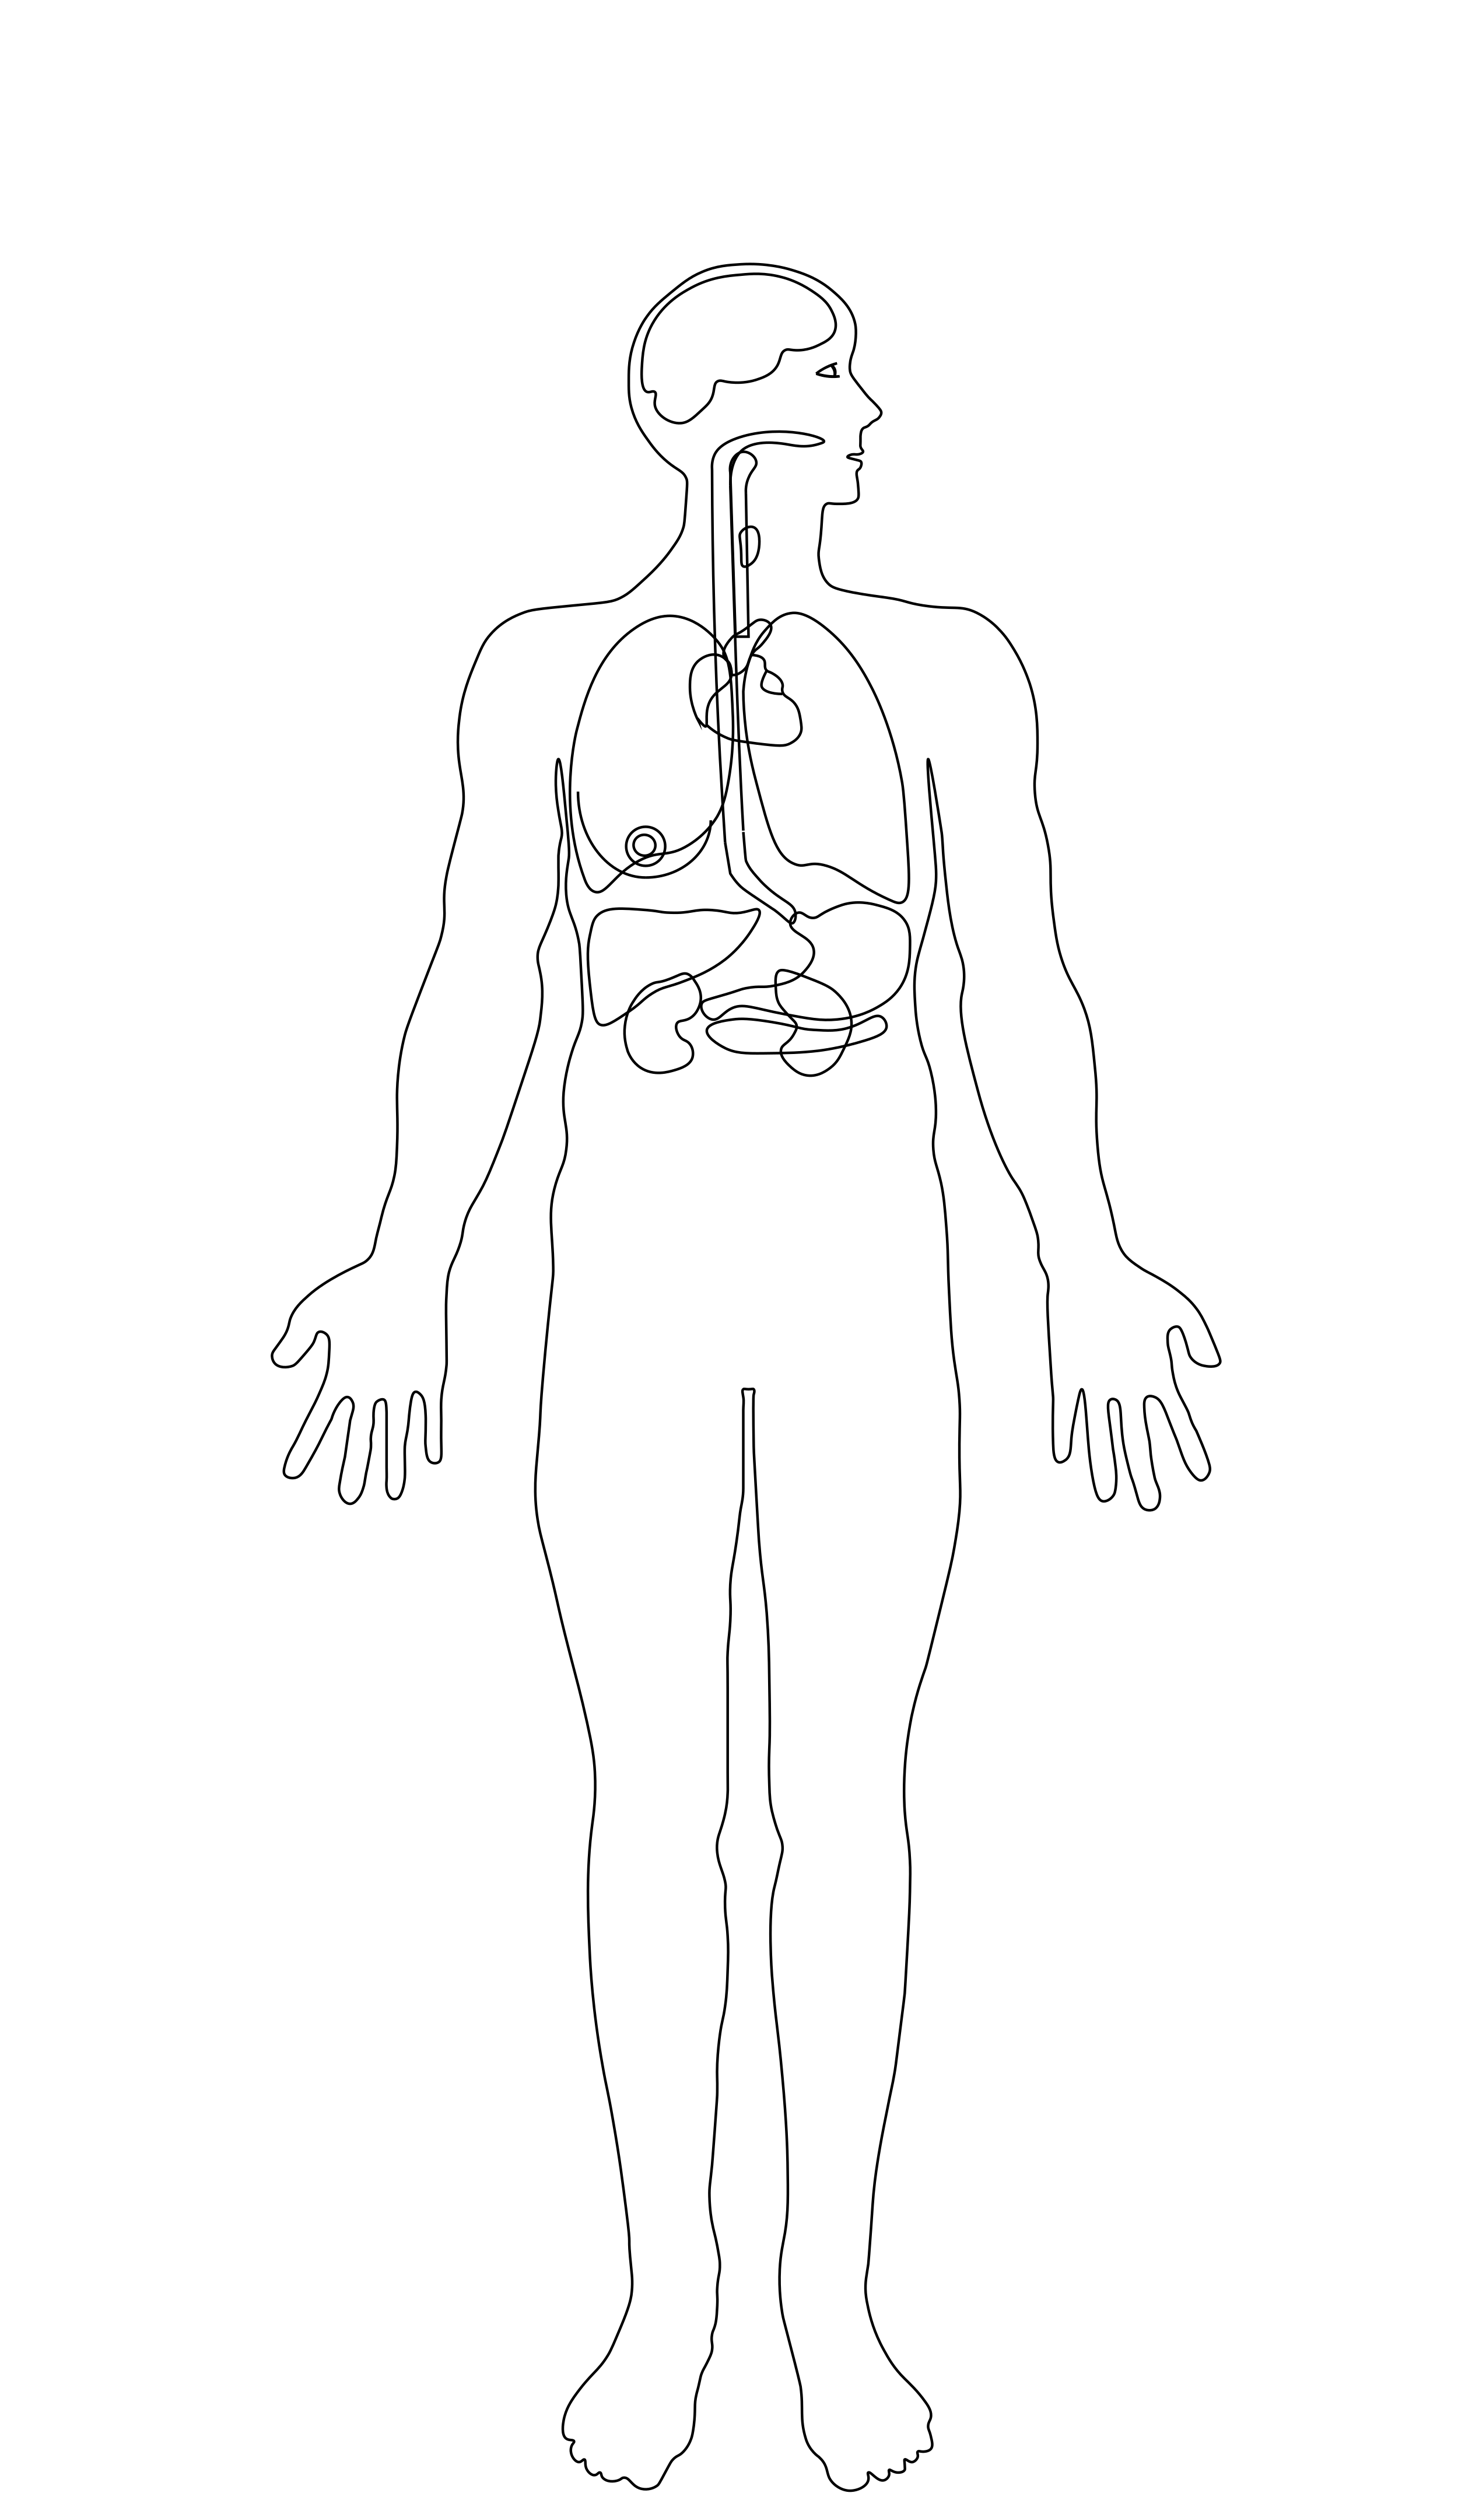 <?xml version="1.0" encoding="utf-8"?>
<!-- Generator: Adobe Illustrator 22.1.0, SVG Export Plug-In . SVG Version: 6.00 Build 0)  -->
<svg version="1.1" xmlns="http://www.w3.org/2000/svg" xmlns:xlink="http://www.w3.org/1999/xlink" x="0px" y="0px"
	 viewBox="0 0 560 960" style="enable-background:new 0 0 560 960;" xml:space="preserve">
<style type="text/css">
	.st0{fill:none;stroke:#000000;stroke-miterlimit:10;}
</style>
<g id="图层_4">
	<path id="body" class="st0" d="M182.5,254.5c2.2-5.3,3.3-8,6-11c4.3-4.9,9.4-7,12-8c3.2-1.3,5.3-1.6,20-3c12.8-1.2,14.7-1.3,18-3
		c3.2-1.6,5.4-3.8,10-8c5.4-5,8.2-8.9,9-10c2.5-3.5,4-5.6,5-9c0.3-1.1,0.4-1.5,1-10c0.5-7,0.6-7.8,0-9c-1.2-2.7-3.1-2.8-7-6
		c-4-3.3-6.3-6.6-8-9c-2-2.8-4.5-6.5-6-12c-1.1-4.1-1-7.3-1-11c0-3.8,0.1-8.4,2-14c1.7-5.2,4.1-8.8,5-10c2.7-3.8,5.4-6,9-9
		c4.3-3.5,7.3-6,12-8c5.7-2.5,10.6-2.7,15-3c9.9-0.6,17.3,1.5,19,2c4.4,1.3,10.2,3.1,16,8c3.3,2.8,7.7,6.6,9,13
		c0.5,2.4,0.3,7.7-1,11c-0.1,0.4-0.8,1.9-1,4c-0.1,0.7-0.2,1.8,0,3c0.2,1,0.5,1.8,3,5c2.5,3.2,3.7,4.8,5,6c0.7,0.6,1.1,1.1,2,2
		c1.7,1.8,2,2.4,2,3c0,0.9-0.7,1.6-1,2c-1,1-1.7,0.8-3,2c-0.5,0.5-0.5,0.6-1,1c-1,0.7-1.4,0.5-2,1c-0.8,0.7-0.9,1.9-1,3
		c0,0.1,0,0,0,2c0,1.5-0.1,1.6,0,2c0.3,1.2,1.1,1.4,1,2c-0.2,0.7-1.7,1-2,1c-0.9,0.1-1.1-0.1-2,0c-1,0.1-2,0.6-2,1c0,0.3,1,0.5,3,1
		c1.5,0.4,1.9,0.4,2.2,0.8c0.4,0.6,0.1,1.6-0.2,2.2c-0.3,0.6-0.7,0.7-1,1c-1,1-0.2,2.9,0,5c0.3,3.4,0.5,5.2,0,6c-1.2,2.2-5.5,2-8,2
		c-2.6,0-3.1-0.5-4,0c-1.8,1-1.6,3.7-2,9c-0.6,8.8-1.4,8.4-1,12c0.4,3.2,0.9,7.2,4,10c1.2,1,2.5,1.7,9,3c5.9,1.1,9.5,1.5,13,2
		c7.7,1.1,7,1.9,14,3c11.7,1.8,14.2-0.3,20.6,2.8c4.3,2.1,7.4,5.1,8.4,6.2c2.8,2.8,4.4,5.4,6,8c3.6,5.9,5.3,11,6,13
		c2.9,9,3,16.5,3,23c0,11.1-1.6,11.1-1,19c0.7,9.1,3,9.2,5,20c2,10.6,0.1,11.9,2,27c0.9,6.9,1.4,10.8,3,16c3,9.6,5.8,11.4,9,20
		c2.4,6.6,3,11.7,4,22c1.6,15.3-0.2,15,1,30c1.3,16.4,3.3,14.5,7,34c0.4,1.9,1.1,5.7,4,9c1.4,1.5,2.9,2.6,5,4c2.7,1.9,3.7,2.1,7,4
		c2.5,1.4,5.6,3.2,9,6c1.9,1.5,3.9,3.2,6,6c1.6,2.1,2.5,3.9,4,7c0.6,1.2,1.4,3.2,3,7c2.2,5.4,2.5,6.2,2,7c-1.2,2-5.6,1.1-6,1
		c-0.7-0.1-3.3-0.7-5-3c-1-1.3-0.8-1.9-2-6c-1.6-5.2-2.4-5.8-3-6c-1.1-0.3-2.3,0.4-3,1c-1.2,1.2-1.1,3-1,5c0.1,2,0.5,2.7,1,5
		c0.8,3.4,0.3,3.3,1,7c0.4,2.3,0.9,4.4,2,7c0.5,1.2,1.2,2.5,2,4c1,1.9,1.4,2.6,2,4c0.5,1.4,0.5,1.7,1,3c0.5,1.4,1.2,2.7,2,4
		c0.5,1.2,3.8,8.5,5,13c0.1,0.5,0.5,1.7,0,3c-0.5,1.3-1.6,2.9-3,3c-0.7,0.1-1.8-0.1-4-3c-2.5-3.3-3.3-6.2-5-11
		c-1-2.9-0.5-1.2-3.1-7.9c-2.4-6.3-3.4-9.1-5.9-10.1c-0.3-0.1-1.9-0.8-3,0c-1,0.7-1.1,2.2-1,4c0.1,2.4,0.3,4.4,1,8
		c0.6,3.1,0.7,3.3,1,5c0.3,2.3,0.3,3.3,0.5,5.2c0.2,1.7,0.7,5.1,1.5,8.8c0.5,2.3,2.4,4.7,2,8c-0.1,1-0.4,3-2,4c-1.2,0.7-2.9,0.6-4,0
		c-1.6-0.9-2.1-2.6-3-6c-2.1-7.6-1.5-4-3-10c-1.1-4.4-1.6-6.6-2-9c-1.6-10-0.2-15.7-3-17c-0.6-0.3-1.4-0.4-2,0
		c-1.5,0.9-0.9,4.1,0,11c0.4,3.3,0.8,6,1,8c0.5,2.8,0.8,5.2,1,7c0.2,1.5,0.5,4.4,0,8c-0.2,1.2-0.3,2.1-1,3c-0.9,1.3-2.7,2.3-4,2
		c-1.8-0.4-2.8-3.1-4-10c-1.2-7.2-1.5-12.4-2-19c-0.6-8.1-1.1-14-2-14c-0.6,0-1.1,2.7-2,7c-1.1,5.7-1.7,8.5-2,12
		c-0.3,4.1-0.2,6.4-2,8c-0.2,0.1-1.7,1.5-3,1c-1.7-0.6-1.9-3.9-2-7c-0.3-8.3,0-15.1,0-16c0.1-3.4-0.2-1.8-1-15
		c-1-15.8-1.5-23.7-1-27c0.1-0.8,0.4-2.7,0-5c-0.6-3.2-1.9-4.1-3-7c-1.5-3.8,0-4.4-1-10c-0.3-1.5-1.2-4-3-9c-1.7-4.5-2.6-6.7-4-9
		c-1-1.6-1.8-2.7-2-3c-2.7-3.7-9-16.1-14-35c-4.2-15.7-7.8-29.1-6-37c0.3-1.3,1.7-6.6,0-13c-0.4-1.4-0.8-2.4-1-3
		c-3-7.8-4.3-18.3-5-25c-1.5-13.5-1.3-15.4-1.6-18.7c-0.1-1.5-0.3-2.7-0.4-3.3c-0.6-3.8-4.2-27.1-5-27c-0.8,0.1,1.2,21.2,2,30
		c1,11.2,1.2,12.8,1,17c-0.3,4.9-1.9,10.6-5,22c-1.7,6-2.5,8.4-3,13c-0.5,4.7-0.2,8.5,0,12c0.2,3.6,0.6,8.3,2,14
		c1.5,6.2,2.5,5.9,4,12c1.8,7.2,2,13.1,2,15c0.1,7.9-1.5,8.5-1,15c0.4,5.1,1.5,6.2,3,13c1,4.8,1.4,8.9,2,17c0.8,10.2,0.4,12,1,24
		c0.6,12.6,0.9,19,2,27c0.9,6.5,1.6,8.8,2,15c0.4,5.9,0.1,7.1,0,17c-0.1,15.6,0.8,17,0,26c-0.5,5.3-1.2,9.3-2,14
		c-0.8,4.6-1.5,7.7-5,22c-3.7,15-5.5,22.6-6,24c-1,2.9-3.2,8.8-5,17c-0.2,0.8-0.6,2.6-1,5c-0.6,3.5-1.6,9.5-2,17
		c-0.5,8.3-0.1,14.6,0,16c0.6,8.7,1.6,10.1,2,19c0.2,3.5,0.1,6.3,0,12c-0.1,5.2-0.3,9.4-1,22c-0.8,13.5-0.8,14.4-1,17
		c-0.2,2-0.3,2.5-2,16c-1.5,12.1-1.6,12.8-2,15c-0.8,4.7-1,4.7-3,15c-1.5,7.4-2.2,11.2-3,16c-0.6,3.7-1.4,8.6-2,15
		c-0.3,3.3-0.2,2.6-1,14c-0.6,8.2-0.9,12.2-1,13c-0.6,4.2-1.3,6.7-1,11c0.2,2.4,0.6,4.1,1,6c0.7,3.2,2.2,9.2,6,16
		c1.6,2.9,3.8,6.9,8,11c1.8,1.8,4.9,4.6,8,9c1.3,1.8,2.5,3.9,2,6c-0.3,1.2-0.9,1.6-1,3c-0.1,1.4,0.5,1.8,1,4c0.5,2.1,1,3.9,0,5
		c-0.9,1-2.8,1-3,1c-1,0-1.7-0.4-2,0c-0.4,0.4,0.2,1,0,2c-0.2,0.9-1.1,1.8-2,2c-1.4,0.2-2.5-1.4-3-1c-0.2,0.1-0.1,0.4,0,2
		c0.1,1.7,0.1,1.8,0,2c-0.5,0.9-1.9,1.1-3,1c-1.7-0.2-2.6-1.3-3-1c-0.3,0.3,0.2,1,0,2c-0.2,0.9-1.1,1.8-2,2c-2.5,0.6-5.1-3.6-6-3
		c-0.5,0.3,0.4,1.5,0,3c-0.6,2.4-4.1,4-7,4c-3.2,0-6.6-2.2-8-5c-1-2.2-0.7-4.4-3-7c-0.4-0.4-0.6-0.6-1-1c0,0-3.6-2.3-5-7
		c-2.4-7.8-0.8-11.4-2-20c-0.2-1.1-1.4-6.1-4-16c-2.4-9.4-2.6-9.7-3-12c-0.4-2.5-1.4-8.9-1-17c0.3-6.1,1.2-9.4,2-14
		c1.3-7.8,1.2-14.2,1-27c-0.1-4.9-0.3-14.6-2-33c-1.8-20-2.6-21-4-39c0,0-1.8-23.5,1-34c0.8-3,1.3-6,2-9c0.8-3.4,1.3-4.8,1-7
		c-0.2-1.9-0.7-2.4-2-6c0,0-1.2-3.5-2-7c-0.7-3.2-0.9-5.7-1-10c-0.2-5.9-0.2-8.8,0-14c0.3-6.4,0.2-12.9,0-26c-0.1-10-0.3-16.8-1-26
		c-1-12.3-1.9-13.6-3-28c-0.1-1.2-0.4-6.5-1-17c-0.6-11.3-1-16.9-1-19c-0.2-12.8-0.2-19.3,0-20c0.1-0.2,0.5-1.5,0-2
		c-0.3-0.3-0.7,0-2,0c-1.3,0-1.7-0.3-2,0c-0.6,0.4-0.2,1.6,0,3c0.3,1.6,0,3.3,0,5c0,3,0,6,0,9c0,4.3,0,8.7,0,13c0,2,0,4,0,6
		c0,1.9,0,1.9,0,2c0,3.4-0.6,5.8-1,8c-0.4,2.4-0.3,2.2-1,8c-1.8,14-2.6,14.2-3,21c-0.3,6.3,0.4,6.1,0,14c-0.3,5.5-0.7,6.3-1,12
		c-0.2,3.3,0,3.4,0,14c0,0,0,0,0,16c0,3,0,6,0,9c0,2.3,0,4.7,0,7c0,6.2,0.1,6.3,0,8c-0.1,2.5-0.3,4.9-1,8c-0.2,1-0.9,3.8-2,7
		c-0.4,1.2-0.8,2.3-1,4c-0.2,1.7-0.1,3,0,4c0.5,4.6,2.2,7.1,3,11c0.7,3.3-0.2,2.9,0,10c0.2,5.1,0.7,5.6,1,11c0.3,4.5,0.2,7.7,0,13
		c-0.2,5.8-0.3,9.2-1,14c-0.7,5.1-1.2,5.2-2,11c-0.3,2.3-0.8,6.2-1,11c-0.2,5.1,0.1,5.5,0,11c0,1.4-0.1,2.6-1,15c-0.6,8-0.9,12-1,13
		c-0.7,7-1.1,8.2-1,12c0.1,5,0.8,9.2,1,10c0.6,3.4,1.1,4.3,2,9c0.6,3.4,1,5.2,1,7c0.1,3.7-0.7,4.1-1,9c-0.2,3,0.2,2.6,0,7
		c-0.2,5-0.6,6.8-1,8c-0.5,1.6-0.8,1.7-1,3c-0.5,2.8,0.4,3.5,0,6c-0.2,1.4-0.8,2.6-2,5c-1.1,2.2-1.4,2.4-2,4c-0.4,1-0.4,1.4-1,4
		c-0.5,2.3-0.8,3-1,4c-1,4.2-0.2,5.5-1,12c-0.4,3-0.7,4.2-1,5c-0.4,1.1-1.2,3.1-3,5c-1.7,1.8-2.4,1.3-4,3c-0.7,0.7-0.9,1.1-3,5
		c-2.3,4.3-2.5,4.6-3,5c-1.8,1.4-4.7,1.9-7,1c-3.1-1.2-3.8-4.3-6-4c-0.8,0.1-0.7,0.5-2,1c-1.7,0.6-4.5,0.7-6-1c-0.7-0.8-0.4-1.8-1-2
		c-0.6-0.2-1,0.9-2,1c-1.1,0.2-2.4-0.9-3-2c-1.1-1.8-0.3-3.7-1-4c-0.5-0.2-1,0.9-2,1c-1.3,0.1-2.6-1.6-3-3c-0.1-0.3-0.5-1.6,0-3
		c0.4-1.2,1.2-1.5,1-2c-0.2-0.7-1.9-0.2-3-1c-2-1.4-1.2-5.9-1-7c0.8-4.4,3-7.5,4-9c6.6-9.3,9.1-9.6,13-16c1.3-2.1,2.5-5.1,5-11
		c3.2-7.6,3.7-10.3,4-12c0.6-4.2,0.3-7.3,0-10c-1.7-16.3,0.3-4.8-2-23c-1.3-10.2-2.5-19.8-5-34c-2-11.7-2.6-12.9-4-21
		c-3.9-21.7-4.8-39.1-5-44c-0.7-14.9-1.4-31.2,1-49c0.5-3.5,1.5-10.5,1-20c-0.3-5.6-1.1-10.4-3-19c-2.4-10.8-3.8-15.7-7-28
		c-5.2-20.2-3.9-17.5-9-37c-1.8-6.9-2.4-9-3-13c-1.6-10.4-0.7-18.1,0-26c1.9-20.6,0-6.6,3-39c2.8-29.5,3.1-26.9,3-32
		c-0.2-14.1-2.4-20.5,1-32c1.8-6,3.3-7.2,4-13c1.2-9.1-1.8-11.4-1-22c0.6-7,2.4-13.1,3-15c1.9-6.3,3.1-7.1,4-12
		c0.5-2.7,0.5-4.6,0-14c-0.5-9.8-0.8-14.7-1-16c-1.7-10-4.3-10.7-5-19c-0.5-6.1,0.5-10.6,1-14c0.3-2.3-0.1-6.9-1-16
		c-1.1-11.9-2.1-22-3-22c-0.6,0-1.1,5.6-1,10c0.1,3.5,0.4,6.4,1,10c0.9,5.9,1.8,7.6,1.1,10.4c-0.2,0.7-0.8,3-1,5.7
		c-0.1,0.6-0.1,1.2-0.1,1.9c0,0.6,0,1.8,0,3.6c0,0.3,0.1,3.8,0,6.9c-0.1,1.4-0.2,4.2-1,7.5c-0.3,1.2-0.7,2.6-2,6
		c-3.4,8.8-5,10.2-5,14c0,2.4,0.5,3.3,1,6c1.4,6.7,0.7,12.2,0,18c-0.5,4.5-2.7,11.1-7,24c-5.9,17.8-6.9,20.8-9,26
		c-2.8,7.1-4.3,10.7-6,14c-3.4,6.4-5.4,8.3-7,14c-1.1,4-0.5,4.6-2,9c-1.6,4.7-2.9,5.9-4,10c-0.6,2.4-0.8,4.6-1,9
		c-0.3,5.1-0.1,7.4,0,18c0.1,7.7,0.1,8.2,0,9c-0.5,5.7-1.6,7.1-2,13c-0.1,1.5-0.1,3.7,0,8c0,3-0.1,6,0,9c0.1,4.3,0.2,6.2-1,7
		c-0.9,0.6-2.2,0.5-3,0c-1.5-0.9-1.7-3-2-6c-0.2-1.7-0.1-2.4,0-6c0-2.9,0.1-4.3,0-6c-0.2-5.7-1.1-7.1-2-8c-0.4-0.4-1.2-1.2-2-1
		c-1.1,0.3-1.5,2.4-2,6c-0.6,4.8-0.4,5.3-1,9c-0.5,2.9-0.8,3.5-1,6c0,0.4-0.1,1,0,5c0.1,4.5,0.1,5.2,0,7c-0.1,0.8-0.2,2.7-1,5
		c-0.7,2-1.3,2.7-2,3c-0.1,0.1-1.1,0.4-2,0c-0.1-0.1-0.5-0.3-1-1c-0.7-1-0.9-2.1-1-3c-0.1-1.2-0.1-1.9,0-3c0.1-1.7,0-3.3,0-5
		s0-3.3,0-5c0-1.3,0-2.7,0-4c0-1,0-2,0-3c0-0.7,0-1.3,0-2c0-0.1,0-3,0-3c0-4,0-3.9,0-4c-0.1-3-0.2-4.6-1-5c-0.8-0.4-2.2,0.2-3,1
		c-0.2,0.3-0.8,1-1,4c-0.1,2.3,0.1,2.3,0,4c-0.2,2.3-0.7,2.6-1,5c-0.2,1.9,0.1,1.8,0,4c0,0.7-0.1,1.4-1,6c-0.7,3.8-0.7,3.2-1,5
		c-0.5,3-0.5,3.5-1,5c-0.7,2.3-1.4,3.3-2,4c-0.7,0.9-1.7,2-3,2c-1.9,0-3.5-2.2-4-4c-0.4-1.3-0.3-2.4,0-4c0.7-4.5,1.5-7.7,2-10
		c0-0.1,0,0,1-7c0.7-4.7,1-7,1-7c0.9-3.5,1.8-5,1-7c-0.2-0.4-0.8-1.9-2-2c-0.8-0.1-1.6,0.6-2,1c-2.6,2.6-3.9,6.5-4,7
		c-0.4,1.3,0.1-0.5-5,10c0,0-1.6,3.2-5,9c-1.1,1.9-2.1,3.5-4,4c-1.3,0.3-3.1,0.1-4-1c-0.6-0.8-0.6-1.8,0-4c1-3.8,2.7-6.5,3-7
		c1.9-3.2,3.3-6.7,5-10c3.4-6.5,3.9-7.5,5-10c1.5-3.4,2.3-5.2,3-8c0.7-2.7,0.8-4.8,1-9c0.2-3.5,0-5-1-6c-0.7-0.7-2-1.4-3-1
		c-1.1,0.4-1,1.8-2,4c-0.5,1-1.3,2-3,4c-2.6,3-3.8,4.5-5,5c-2.1,0.8-5.4,0.9-7-1c-1.1-1.3-1-2.9-1-3c0.1-1.4,0.9-2,3-5
		c1-1.4,1.5-2.1,2-3c1.5-2.6,1.6-4.9,2-6c1.5-4.1,4.3-6.6,7-9c6.8-6.1,17.2-10.7,20-12c0.7-0.3,1.9-0.8,3-2c2-2,2.3-4.4,3-8
		c0.6-2.7,1.4-5.3,2-8c2.1-8.7,3.7-9.6,5-16c0.6-3,0.8-5.7,1-11c0.4-9.2,0-13.8,0-19c0-2.5,0.1-12.6,3-24c0.7-2.9,3.8-11,10-27
		c3.2-8.2,3.5-8.9,4-11c2.7-10.4-0.2-11.4,2-23c0.5-2.9,2-8.6,5-20c0.8-3,0.8-3.2,1-4c1.5-7.8-0.2-13.1-1-19c-1.2-8.2-0.4-14.7,0-18
		C177.6,266.3,180.4,259.6,182.5,254.5z"/>
	<path id="Brain" class="st0" d="M261.5,162.5c2.9-0.2,4.9-2.1,8-5c2.1-1.9,3.2-3,4-5c1.1-2.8,0.5-5.1,2-6c0.9-0.6,2.1-0.2,3,0
		c0,0,6.3,1.5,13-1c2-0.7,5.2-1.9,7-5c1.5-2.6,1.1-5,3-6c1.1-0.6,1.8-0.1,4,0c4.4,0.2,7.8-1.4,9-2c2.5-1.2,4.9-2.4,6-5
		c1.3-3.2-0.2-6.4-1-8c-1.8-3.8-4.8-5.9-8-8c-4.7-3.1-9-4.5-11-5c-6.6-1.8-11.9-1.4-16-1c-5,0.4-11.6,1-19,5
		c-3.5,1.9-10.4,5.7-15,14c-3.4,6.2-3.7,11.6-4,17c-0.1,2.3-0.3,8.2,2,9c1.1,0.4,2.2-0.6,3,0c1,0.8-0.3,2.8,0,5
		C252,159.2,257,162.8,261.5,162.5z"/>
	<g id="breast">
		<path class="st0" d="M273,315c0,12.2-11.2,22-25,22"/>
		<path class="st0" d="M222,304c0,18.2,11.6,33,26,33"/>
		<circle class="st0" cx="248" cy="325" r="7.5"/>
		
			<ellipse transform="matrix(0.189 -0.982 0.982 0.189 -118.116 506.365)" class="st0" cx="247.6" cy="324.7" rx="4" ry="4.2"/>
	</g>
	<g id="eye">
		<path class="st0" d="M319.5,140.5c-0.1,0.1,0.7,0.8,1,2c0.3,1.1,0,2,0,2c0.1,0,0.7-1.7,0-3C320.1,140.8,319.6,140.4,319.5,140.5z"
			/>
		<path class="st0" d="M313.5,143.5c0,0,1.7,0.7,4,1c2.8,0.4,5,0,5,0c0,0-1.7,0.2-4,0C315.6,144.2,313.5,143.5,313.5,143.5z"/>
		<path class="st0" d="M313.5,143.5c0,0,1.1-1,3-2c2.7-1.4,5-2,5-2c0,0-1.3,0.3-3,1C315.5,141.8,313.5,143.5,313.5,143.5z"/>
	</g>
	<path class="st0" d="M434.5,313.5"/>
	<path class="st0" d="M400.5,154.5"/>
	<g id="食管_1_">
		<path class="st0" d="M280.5,186.5c1.5,44.5,2.5,88.5,5,132.5"/>
		<path class="st0" d="M278.5,323.5c-0.7-10.9-1.4-21.9-2-33c-2-37.7-2.9-74.4-3-110c-0.1-1.5-0.1-3.7,1-6c0.8-1.6,2.9-4.7,11-7
			c15-4.2,31.1,0.2,31,2c0,0.4-0.7,0.6-2,1c-5.4,1.7-9.8,0.5-13,0c-2.8-0.4-11.1-1.6-16,2c-1.2,0.9-5.1,4.3-5,14"/>
		<path class="st0" d="M433.5,138.5"/>
		<path class="st0" d="M278.5,323.5l2,12c0.8,1.2,2,3.1,4,5c1.2,1.1,3.1,2.4,7,5c5.8,3.9,5.8,3.9,6,4c4.4,3.3,5.8,5.5,7,5
			c0.9-0.4,1.3-2.4,1-4c-0.7-3.8-4.9-4.1-11.6-10.4c-1.3-1.2-2-2-3.4-3.6c-1.6-1.8-2.8-3.3-3.8-5.5c0,0-0.1-0.2-0.2-0.5
			c-0.1-0.2-0.5-4.8-1-11"/>
	</g>
	<g id="气管">
		<path class="st0" d="M290.5,183.5"/>
		<path class="st0" d="M286.5,189.5l1,55c-1.7,0-3.3,0-5,0"/>
		<path class="st0" d="M282.5,244.5l-2-63c-0.7-4.4,2.2-7.9,5-8c2.3-0.1,4.8,1.9,5,4c0.2,1.9-1.7,2.8-3,6c-1,2.3-1.1,4.5-1,6"/>
		<path class="st0" d="M284.5,204.5c1-1.6,3.4-2.7,5-2c2.9,1.2,2.1,7.2,2,8c-0.2,1.2-0.6,4.2-3,6c-0.6,0.4-2,1.5-3,1
			c-1.2-0.6-0.5-2.6-1-8C284.2,206.4,283.8,205.6,284.5,204.5z"/>
		<path class="st0" d="M333.5,214.5"/>
	</g>
	<g id="heart">
		<path class="st0" d="M278,252c-0.8-2.9,2.3-6.2,3-7c1.6-1.8,2-1,6-4c2.7-2,3.4-2.9,5-3c1.5-0.1,3.4,0.6,4,2c1,2.2-1.5,5.2-3,7
			c-2,2.4-2.6,2-4,4c-1.9,2.8-1.2,4.1-3,6c-1.6,1.7-4.1,2.7-5,2c-0.7-0.5,0.1-1.6-0.5-3.5C279.8,253.4,278.5,253.7,278,252z"/>
		<path class="st0" d="M281,259c0.2-2.8-1.5-5.8-4-7c-3.2-1.6-7,0.1-9,2c-3,2.9-3,7.1-3,10c0,6.9,3.2,12.8,3.2,12.8
			c0,0-0.2-0.8-0.2-0.8c-0.2-0.2,2.4,3.1,3,3c1-0.2-0.2-4.1,1-8C274,264.4,280.6,264.1,281,259z"/>
		<path class="st0" d="M271.5,278.5c1.6,1.5,4.3,3.5,8,5c1.2,0.5,2.5,0.9,11,2c8.9,1.1,10.8,1.1,13,0c0.9-0.5,3.1-1.6,4-4
			c0.6-1.5,0.3-2.9,0-5c-0.4-2.3-0.7-4.2-2-6c-2-2.8-4.4-2.6-5-5c-0.3-1.4,0.4-1.6,0-3c-0.7-2.3-3.5-3.7-4-4c-1.1-0.6-1.5-0.5-2-1
			c-1.2-1.1-0.3-2.7-1-4c-0.5-0.9-1.7-1.8-5-2"/>
		<path class="st0" d="M294.5,257.5c-0.3,0.5-0.6,1.2-1,2c-0.6,1.3-1.2,3-1,4c0.4,1.8,3.7,3,8,3"/>
	</g>
	<g id="lung">
		<path class="st0" d="M228.5,342.5c4.4,1.3,7.3-6.9,17-12c8.2-4.3,10.7-0.9,19-6c6.9-4.2,10.2-9.7,11-11c1.7-3,2.9-6.1,4-12
			c2.4-12.5,2.1-22.7,2-26c-0.6-14.8-0.9-22.2-5-28c-0.9-1.3-8-10.8-19-11c-2.4,0-7.3,0.3-14,5c-14.2,9.9-18.9,27-22,39
			c0,0-7.5,28.8,3,57C225.1,339.2,226.3,341.9,228.5,342.5z"/>
		<path class="st0" d="M285.5,265.5c0,4,0.3,9.1,1,15c0.5,3.8,1.4,10.3,4,20c4.9,18.6,7.4,27.9,14,31c5,2.4,5.6-1.2,13,1
			c7.6,2.2,11.1,7.2,24,13c2.4,1.1,3.7,1.6,5,1c3-1.4,3-7.5,2-22c-0.9-13.6-1.4-20.4-2-24c-3.5-20.2-10.5-34.2-12-37
			c-4.5-8.8-9.7-16-17-22c-7.6-6.3-11.7-6.4-14-6c-4.7,0.7-7.8,4.5-10,7c-3.6,4.2-4.9,8.5-6,12C286.1,259,285.7,262.9,285.5,265.5z"
			/>
	</g>
	<g id="stomach">
		<path class="st0" d="M306.5,350.5c2.1-0.5,3.2,2.2,6,2c1.4-0.1,1.9-0.8,4-2c0,0,2.7-1.6,7-3c5.7-1.8,11.1-0.5,13,0
			c3.9,1,8.3,2.1,11,6c2.2,3.1,2.1,6.4,2,11c-0.1,3.8-0.2,9.5-4,15c-2.6,3.7-5.6,5.6-8,7c-1.9,1.1-7.2,4.2-16,5
			c-6.3,0.6-10.8-0.3-20-2c-12.3-2.3-16.3-4.6-21-2c-3.1,1.7-4.5,4.5-7,4c-2.6-0.5-4.8-3.9-4-6c0.5-1.3,1.9-1.5,7-3
			c8.1-2.3,7.1-2.4,10-3c5.8-1.1,6,0,11-1c3.5-0.7,7.7-1.6,11-5c1-1.1,4.9-5,4-9c-1.1-5.2-9-5.9-9-10
			C303.5,352.7,305,350.8,306.5,350.5z"/>
	</g>
	<g id="liver">
		<path class="st0" d="M226.5,359.5c0.9-4.3,1.3-6.4,3-8c3.4-3.2,8.8-2.8,19-2c5.6,0.5,5,0.9,9,1c8.2,0.3,8.9-1.5,16-1
			c5.7,0.4,6.6,1.6,11,1c3.9-0.6,6.1-2,7-1c1.3,1.4-1.7,6-3,8c-4.2,6.5-9,10.2-10,11c-5.5,4.2-10.6,6.3-15,8c-7.3,2.9-8.6,2.2-13,5
			c-3.8,2.4-4,3.6-9,7c-5.8,3.9-8.7,5.9-11,5c-2.3-0.9-2.9-6-4-16C225.4,367.5,225.7,363.3,226.5,359.5z"/>
	</g>
	<g id="pancreas">
		<path class="st0" d="M271.5,395.5c0.6-2.8,7.1-3.6,10-4c3-0.4,6.4-0.4,15,1c10.2,1.7,10.3,2.7,16,3c5.3,0.3,9.2,0.6,14-1
			c6.2-2,9.3-5.5,12-4c1.4,0.8,2.2,2.6,2,4c-0.4,2.3-3.5,3.6-8,5c-9.6,3-17.3,3.9-18,4c-6.9,0.8-11.6,0.9-21,1
			c-7.6,0.1-11.1-0.1-15-2C275.7,401.1,271,398.1,271.5,395.5z"/>
	</g>
	<g id="kidney">
		<path class="st0" d="M240,394c0.5-4.7,2.3-7.9,3-9c1-1.6,3.1-5,7-7c2.5-1.3,2.6-0.3,7-2c3.8-1.4,5.1-2.6,7-2c1.3,0.5,2.1,1.5,3,3
			c0.9,1.3,2.8,4.2,2,8c-0.1,0.4-0.9,4.2-4,6c-2.4,1.4-4.1,0.6-5,2c-0.8,1.4,0,3.7,1,5c1.4,1.8,2.7,1.3,4,3c1.1,1.4,1.4,3.4,1,5
			c-0.8,3.1-4.6,4.3-7,5c-2.1,0.6-7.9,2.4-13-1c-3.1-2.1-4.4-5-4.9-6.3C240.5,401.8,239.5,398.3,240,394z"/>
		<path class="st0" d="M299,373c-1.3,1.1-1.2,3.5-1,7c0.1,1.7,0.2,3.2,1,5c0.6,1.3,1.4,2.2,3,4c2.7,3,3.8,3.5,4,5c0.1,1-0.3,1.7-1,3
			c-2.1,3.9-4.5,3.8-5,6c-0.7,2.9,2.9,6,4,7c1,0.8,2.9,2.6,6,3c4.4,0.6,7.8-2.1,9-3c2.6-2,3.7-4.3,5-7c1.8-3.7,3.4-6.9,3-11
			c-0.5-5.8-4.5-9.6-6-11c-2.3-2.2-5.5-3.5-12-6C301.1,371.9,299.7,372.4,299,373z"/>
		<path class="st0" d="M265.5,388.5"/>
	</g>
</g>
<g id="图层_8">
</g>
<g id="图层_6">
</g>
</svg>
